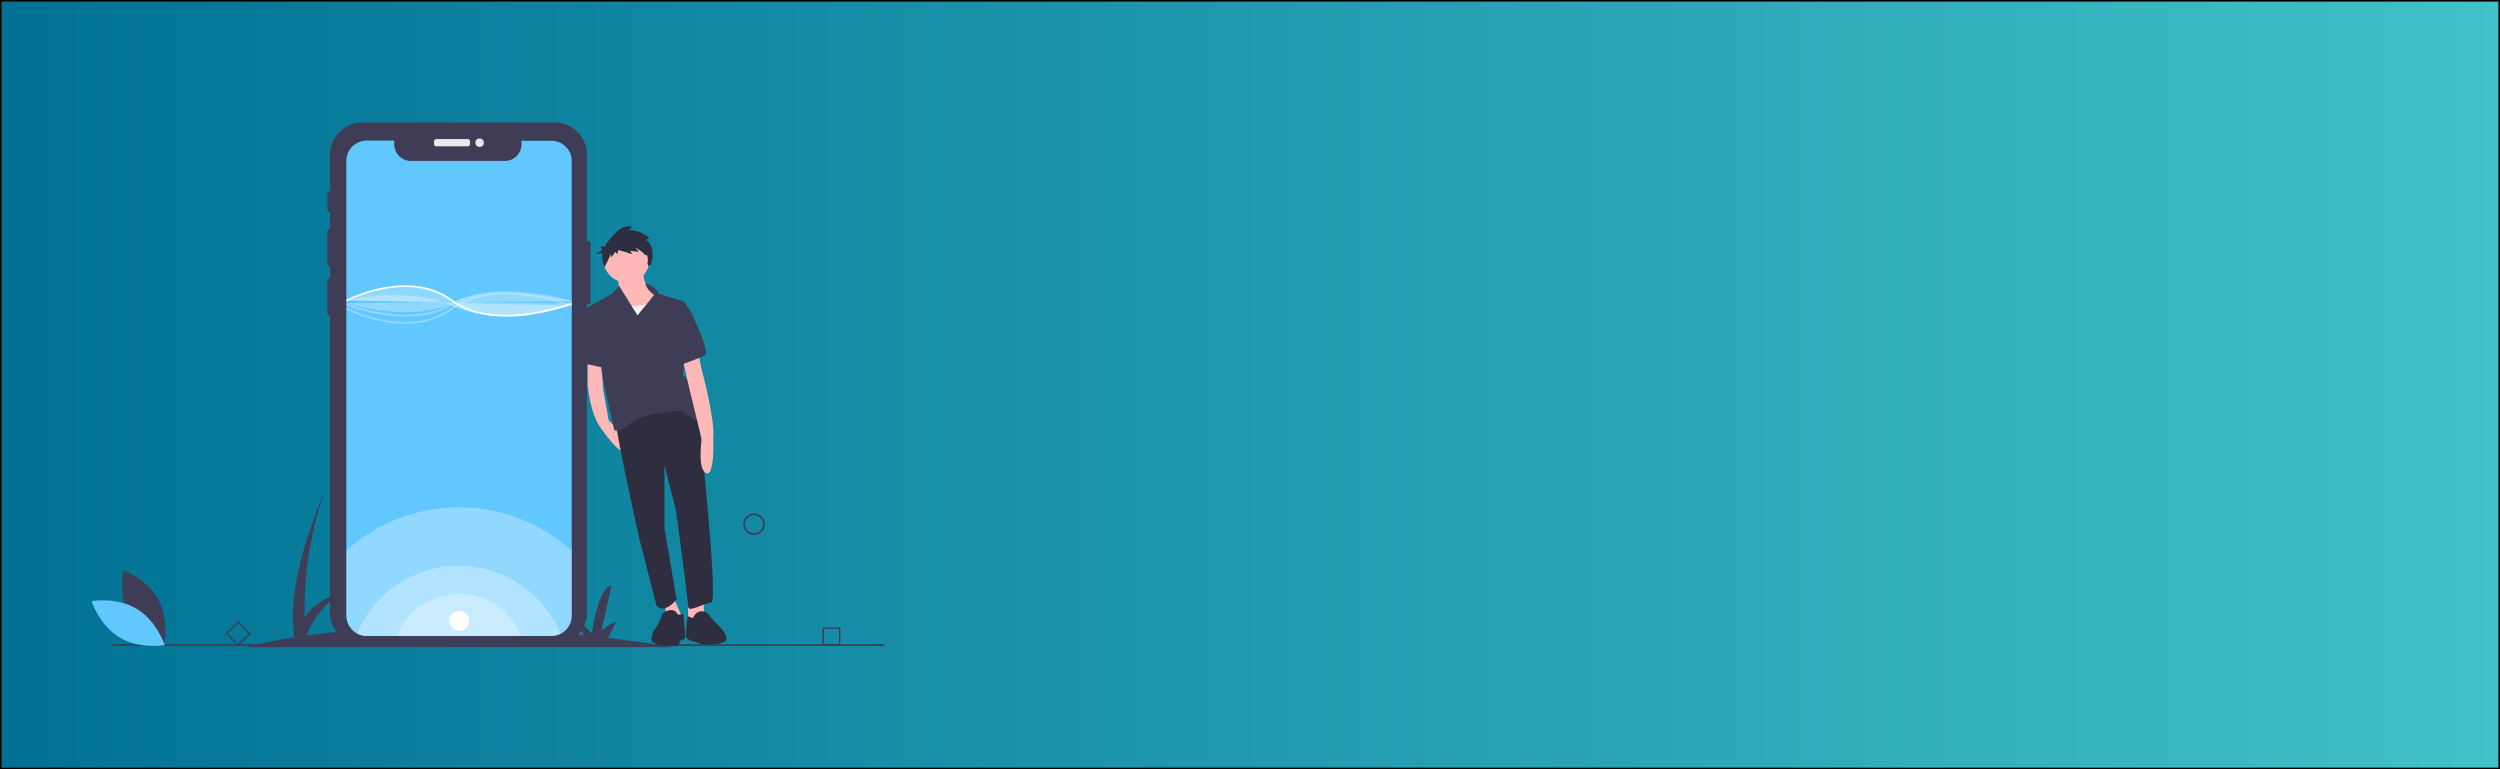 <?xml version="1.0" encoding="utf-8"?>
<!-- Generator: Adobe Illustrator 24.0.1, SVG Export Plug-In . SVG Version: 6.00 Build 0)  -->
<svg version="1.1" id="Layer_1" xmlns="http://www.w3.org/2000/svg" xmlns:xlink="http://www.w3.org/1999/xlink" x="0px" y="0px"
	 viewBox="0 0 1300 400" style="enable-background:new 0 0 1300 400;" xml:space="preserve">
<rect x="0" y="0" width="1300" height="400" fill="#808080" stroke="none"/>
<style type="text/css">
	.st0{fill:url(#SVGID_1_);stroke:#000000;stroke-width:1.645;stroke-miterlimit:10;}
	.st1{fill:#3F3D56;}
	.st2{fill:#E6E8EC;}
	.st3{fill:#63C7FF;}
	.st4{opacity:0.3;fill:#FFFFFF;enable-background:new    ;}
	.st5{fill:#FFFFFF;}
	.st6{fill:#FFB8B8;}
	.st7{fill:#2F2E41;}
	.st8{fill:#F2F2F2;}
</style>
<linearGradient id="SVGID_1_" gradientUnits="userSpaceOnUse" x1="0" y1="-970" x2="1300" y2="-970" gradientTransform="matrix(1 0 0 -1 0 -770)">
	<stop  offset="0" style="stop-color:#007194"/>
	<stop  offset="1" style="stop-color:#41C1C9"/>
</linearGradient>
<rect class="st0" width="1300" height="400"/>
<path class="st1" d="M349.1,336.3c-11.4-1.8-22.4-3.3-32.9-4.6l4.1-8.1c-1.4-0.5-7.5,4.2-7.5,4.2l5.2-23.4
	c-7,0.9-10.3,24.9-10.3,24.9l-8-8l3.9,9c-32.2-3.4-60-4.4-83.4-4.2l3.5-6.9c-1.4-0.5-7.5,4.2-7.5,4.2l5.2-23.4
	c-7,0.9-10.3,24.9-10.3,24.9l-8-8l4.2,9.6c-16,0.5-32,1.8-47.8,3.9c3.5-10.8,15.5-21.1,15.5-21.1c-9.3,2.9-14.1,7.6-16.6,12
	c-0.5-22.2,2.9-44.2,10.1-65.2c0,0-18.8,42.2-15.9,70.3l0.4,5c-16.3,2.5-24.5,5.1-24.5,5.1H349.1z"/>
<path class="st1" d="M392.1,278.2c-3.1,0-5.6-2.5-5.6-5.6c0-3.1,2.5-5.6,5.6-5.6c3.1,0,5.6,2.5,5.6,5.6
	C397.7,275.7,395.2,278.2,392.1,278.2z M392.1,267.9c-2.6,0-4.7,2.1-4.7,4.7c0,2.6,2.1,4.7,4.7,4.7s4.7-2.1,4.7-4.7
	C396.8,270,394.7,267.9,392.1,267.9z"/>
<path class="st1" d="M437,335.6h-9.3v-9.3h9.3V335.6z M428.5,334.8h7.8V327h-7.8V334.8z"/>
<path class="st1" d="M123.6,336.1l-6.3-6.8l6.8-6.3l6.3,6.8L123.6,336.1z M118.3,329.3l5.3,5.7l5.7-5.3L124,324L118.3,329.3z"/>
<rect x="57.7" y="335" class="st1" width="402.2" height="0.9"/>
<path class="st1" d="M307.1,126.4v30.8c0,0.6-0.5,1.1-1.1,1.1h-0.8v160.4c0,9.2-7.5,16.7-16.7,16.7H188.3c-9.2,0-16.7-7.5-16.7-16.7
	c0,0,0,0,0,0V163.9H171c-0.4,0-0.8-0.3-0.8-0.8v-17.5c0-0.4,0.3-0.8,0.8-0.8c0,0,0,0,0,0h0.6v-6.6H171c-0.4,0-0.8-0.4-0.8-0.8v-17.3
	c0-0.4,0.4-0.8,0.8-0.8h0.6v-9H171c-0.4,0-0.7-0.3-0.7-0.7c0,0,0,0,0,0v-9.4c0-0.4,0.3-0.7,0.7-0.7h0.6V80.4
	c0-9.2,7.5-16.7,16.7-16.7h100.2c9.2,0,16.7,7.5,16.7,16.7v44.9h0.8C306.6,125.4,307.1,125.8,307.1,126.4z"/>
<path class="st2" d="M226.9,72.3h16.3c0.7,0,1.2,0.5,1.2,1.2v1.4c0,0.7-0.5,1.2-1.2,1.2h-16.3c-0.7,0-1.2-0.5-1.2-1.2v-1.4
	C225.8,72.8,226.3,72.3,226.9,72.3z"/>
<circle class="st2" cx="249.4" cy="74.2" r="2.2"/>
<path class="st3" d="M297.3,83.7v236.4c0,3.1-1.4,6.1-3.7,8.1c-1.9,1.6-4.4,2.5-6.9,2.5h-96c-1.7,0-3.4-0.4-4.9-1.2
	c-0.4-0.2-0.7-0.4-1-0.6c-2.9-2-4.7-5.3-4.7-8.8V83.7c0-5.9,4.8-10.6,10.6-10.6c0,0,0,0,0,0H205V75c0,4.8,3.9,8.7,8.7,8.7h48.8
	c4.8,0,8.7-3.9,8.7-8.7v-1.8h15.3C292.5,73.1,297.3,77.9,297.3,83.7C297.3,83.7,297.3,83.7,297.3,83.7z"/>
<path class="st4" d="M297.3,286.3v33.8c0,3.1-1.4,6.1-3.7,8.1c-1.9,1.6-4.4,2.5-6.9,2.5h-96c-1.7,0-3.4-0.4-4.9-1.2
	c-0.4-0.2-0.7-0.4-1-0.6c-2.9-2-4.7-5.3-4.7-8.8v-33.8C213.4,256.3,263.9,256.3,297.3,286.3z"/>
<path class="st4" d="M291.5,329.5c-1.5,0.8-3.2,1.2-4.9,1.2h-96c-1.7,0-3.4-0.4-4.9-1.2c12.1-29.2,45.7-43,74.9-30.9
	C274.6,304.4,285.7,315.6,291.5,329.5L291.5,329.5z"/>
<path class="st4" d="M270.7,330.1c-0.9,0.5-1.9,0.7-3,0.7h-58.1c-1,0-2.1-0.2-3-0.7c7.3-17.7,27.6-26,45.3-18.7
	C260.4,314.9,267.1,321.6,270.7,330.1z"/>
<path class="st5" d="M263.1,164.6c-9.6,0-20.2-1.8-28.4-8c-11.5-8.6-25.6-8.2-35.5-6.2c-6.5,1.3-12.9,3.4-18.9,6.3l-0.4-0.8
	c6.1-2.9,12.5-5.1,19.1-6.4c10-1.9,24.5-2.4,36.2,6.4c22,16.5,61.5,1.7,61.9,1.5l0.3,0.9c-7.4,2.6-15.1,4.5-22.8,5.6
	C270.8,164.4,266.9,164.6,263.1,164.6z"/>
<path class="st4" d="M180,156.2c0,0,32.4-7.8,54.9,2.9c22.5,10.7,62.4-0.1,62.4-0.1"/>
<path class="st4" d="M210.6,168.4c-3.9,0-7.8-0.4-11.6-1.2c-6.6-1.3-13-3.4-19.1-6.4l0.4-0.8c6,2.9,12.3,5,18.9,6.3
	c9.8,1.9,24,2.4,35.5-6.2c11.8-8.8,28.2-8.8,40-7.2c7.8,1.1,15.4,2.9,22.8,5.6l-0.3,0.9c-0.4-0.2-39.9-15-61.9,1.5
	C227.5,166.6,218.6,168.4,210.6,168.4z"/>
<path class="st4" d="M210.8,164.6c-16.2,0-30.7-5.8-30.9-5.9l0.4-0.9c0.3,0.1,32.4,13.1,54.4,0c22.4-13.3,62.3-1.4,62.7-1.3
	l-0.3,0.9c-0.4-0.1-39.9-11.9-62,1.2C227.6,163.2,219,164.6,210.8,164.6z"/>
<path class="st4" d="M180.1,157.6c0,0,32.3,10.7,54.9,0c22.5-10.7,62.3-1,62.3-1"/>
<path class="st6" d="M305.6,186.3v13.7c0,0,1.1,15.3,7.1,23c0,0,9.8,13.9,11.2,10.9l-1.7-9.9l-5.7-5.4l-3-17l-0.8-15.3L305.6,186.3z
	"/>
<polygon class="st6" points="366,309.8 366,320 357.8,323 357.8,311.2 "/>
<polygon class="st6" points="349.3,308.8 354.8,321.1 347.2,324.3 345.5,312.3 "/>
<path class="st7" d="M363,214.4c0,0,10.9,98.7,6.8,99c-4.1,0.3-12,5.5-12,1.9s-6.3-49.8-6.3-49.8l-6-23.8v32.8l6.3,37.2
	c0,0-6,7.9-10.4,3.3l-9.3-36.4c0,0-12.3-55.2-11.8-59.6C320.4,219.1,348.5,195,363,214.4z"/>
<path class="st7" d="M360.8,320.5c0,0,2.2-4.6,7.1-1.6l4.1,4.9c0,0,10.6,8.8,3.1,10.6c-7.7,1.9-12.4-0.1-12.4-0.1s-1.4-0.8-2.5-0.8
	s-3.6-1.9-3.6-2.5c0-0.5,0.8-10.2,0.8-10.2c0.6-0.3,1.4-0.2,1.9,0.3C360.3,321.9,360.8,320.5,360.8,320.5z"/>
<path class="st7" d="M344.7,318.9c0,0,5.2-4.1,7.7,0.5c0,0,1.5,0.5,1.7,0c0.2-0.5,1.5-0.8,1.5,2.2c0,3,1.5,10.5,0.1,10.8
	c-1.4,0.3-2.7,1.1-2.5,2.2c0.3,1.1-1.5,1.2-7.8,1c-6.3-0.3-6.6-2.7-6.6-2.7s0-3.6,1.6-5.5C342.2,325.4,344.7,318.9,344.7,318.9z"/>
<path class="st6" d="M334.6,139.8c0,0-1.4,10.1,7.4,13.7c8.7,3.6-19.4,15.3-22.1,8.5c-2.7-6.8,0.5-9,0.5-9s2.7-2.7,0.3-10.1
	L334.6,139.8z"/>
<circle class="st6" cx="325.8" cy="134.9" r="12"/>
<path class="st8" d="M339.8,156.7c0,0-8.2,4.4-16.1,1.1s-7.7,10.9-7.7,10.9l4.1,10.7l28.4-2.7l-1.9-16.4L339.8,156.7z"/>
<path class="st1" d="M335.7,147.4c2.9,0.6,5.5,2.6,6.8,5.3l13.1,4.1l3.3,4.6l-3.8,33.6c0,0,7.1,6.8,7.1,10.7s8.7,17,4.4,15.3
	c-4.4-1.6-12.3-7.4-12.3-7.4s-20,0.8-26.2,6.3c-6.3,5.5-8.7,3.8-8.7,3.8s-6.6-28.4-6.8-32.8c-0.3-4.4-7.9-30.6-7.9-30.6l13.7-7.7
	l3.5-4l9.6,15.4l8.7-10.7C340.1,153.5,335.7,150.1,335.7,147.4z"/>
<path class="st6" d="M363,182.4l1.6,8.7c0,0,7.4,27.3,6.3,36.6c0,0,0.8,20.8-3.8,18.3c-4.6-2.5-2.2-17.5-2.2-17.5l-6.6-27.1
	l-3.6-15.9L363,182.4z"/>
<path class="st1" d="M356.2,159.8l2.7,1.6c0,0,10.4,21.6,7.9,23.2c-2.5,1.6-13.1,5.2-13.1,5.2L356.2,159.8z"/>
<polygon class="st1" points="311.1,160.3 304.6,160.2 303.1,162.8 305.1,189.3 314.9,191.5 "/>
<path class="st7" d="M335.6,124.7l2.2-0.8c0,0-4.5-4.5-10.8-4.1l1.8-1.8c0,0-4.3-1.6-8.3,2.6c-2.1,2.2-4.5,4.7-6,7.6h-2.3l1,1.9
	l-3.4,1.9l3.5-0.3c-0.3,1.7-0.2,3.4,0.3,5l0.8,2.2c0,0,3.2-6.3,3.2-7.1v2c0,0,2.2-1.8,2.2-3l1.2,1.4l0.6-2.2l7.3,2.2l-1.2-1.8
	l4.5,0.6l-1.8-2.2c0,0,5.1,2.6,5.3,4.7c0.2,2.2,1.6,5,1.6,5l1.6-1.9C338.8,136.7,341.3,127.7,335.6,124.7z"/>
<ellipse class="st6" cx="335.9" cy="135" rx="1" ry="2.5"/>
<path class="st1" d="M67.1,320.2c5.8,10.8,18.2,15.4,18.2,15.4s2.9-12.9-2.9-23.7c-5.8-10.8-18.2-15.4-18.2-15.4
	S61.3,309.4,67.1,320.2z"/>
<path class="st3" d="M71.1,316.6c10.5,6.3,14.6,18.9,14.6,18.9s-13,2.3-23.5-4s-14.6-18.9-14.6-18.9S60.6,310.3,71.1,316.6z"/>
<path class="st4" d="M180.1,156.2c0,0,32.3-16.9,54.9,0s62.3,1.6,62.3,1.6"/>
<circle class="st5" cx="238.8" cy="322.9" r="5.2"/>
</svg>
